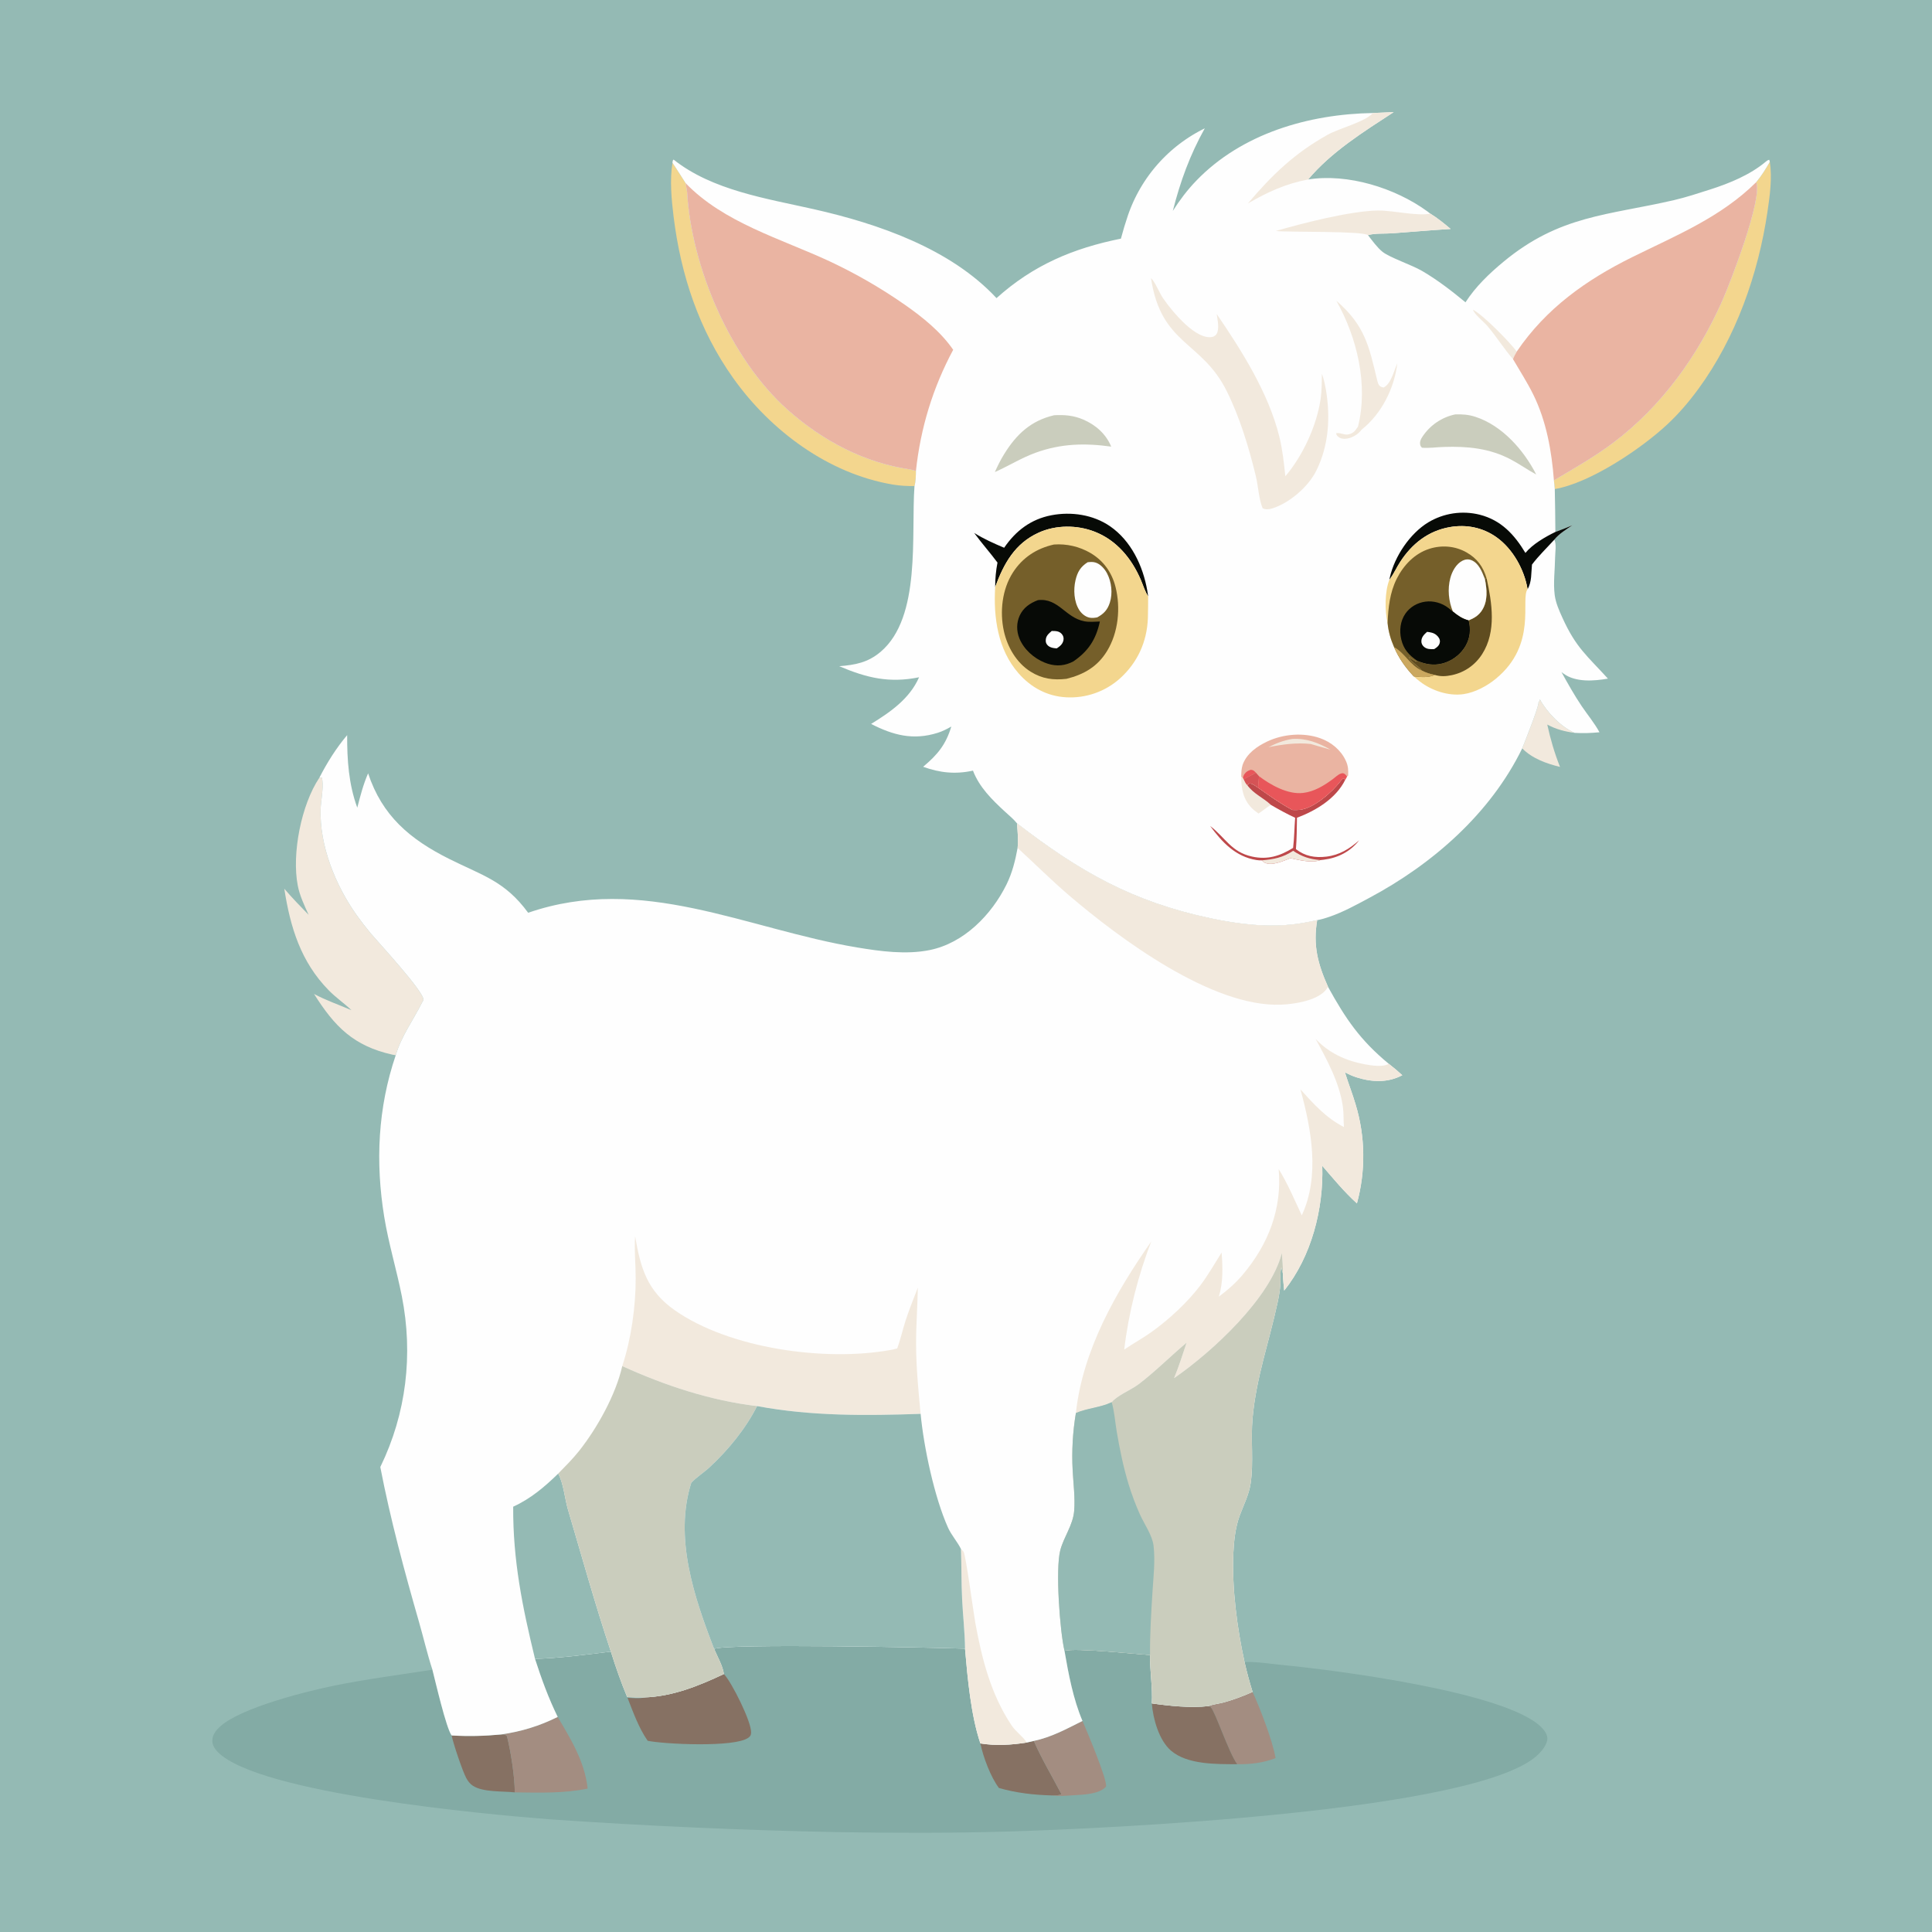 <?xml version="1.0" encoding="utf-8" ?>
<svg xmlns="http://www.w3.org/2000/svg" xmlns:xlink="http://www.w3.org/1999/xlink" width="1024" height="1024">
	<path fill="#94BAB4" d="M0 0L1024 0L1024 1024L0 1024L0 0Z"/>
	<path fill="#F2E9DD" d="M806.809 396.655C808.742 391.75 814.607 377.125 815.423 372.838C815.469 372.595 815.445 372.343 815.456 372.096C816.046 371.704 815.973 371.314 816.155 370.653C819.849 377.472 827.46 385.385 834.62 388.436C829.386 387.759 824.765 386.548 820.083 384.034C821.787 391.834 823.892 399.061 826.839 406.484C819.654 404.717 812.126 402.056 806.809 396.655Z"/>
	<path fill="#F3D68E" d="M930.876 96.507C933.634 93.207 935.877 89.522 938.041 85.816C939.367 94.385 938.058 103.689 936.797 112.233C931.919 145.291 920.027 179.038 900.157 206.161C895.18 212.955 889.758 219.314 883.579 225.057C869.683 237.972 842.834 256.008 824.071 259.206C824.003 257.675 823.775 256.131 823.604 254.605C834.165 248.341 844.72 242.362 854.611 234.986C880.577 215.623 900.136 188.33 913.098 158.832C917.13 149.657 934.316 105.313 930.876 96.507Z"/>
	<path fill="#F3D68E" d="M356.431 86.318C358.833 89.826 361.045 93.459 363.357 97.028L364.165 101.66C366.49 141.813 387.215 190.232 417.342 217.065C435.901 233.594 458.085 245.318 482.786 248.887C483.699 249.159 484.521 249.43 485.465 249.556C485.412 252.066 485.404 255.181 484.693 257.61C480.796 257.667 477.112 257.478 473.265 256.834C439.065 251.107 408.457 228.295 388.63 200.425C370.437 174.853 360.828 145.698 357.015 114.796C355.914 105.868 354.923 95.241 356.431 86.318Z"/>
	<path fill="#F2E9DD" d="M169.23 412.272L170.522 412.04C171.833 415.95 170.101 424.306 169.943 428.633C169.228 448.152 177.859 469.325 189.011 485.003Q192.618 490.063 196.602 494.831C200.528 499.453 224.669 525.585 224.43 529.875C224.403 530.357 224.008 530.742 223.792 531.174C219.176 540.442 212.673 549.261 209.743 559.292C209.153 559.21 208.585 559.125 208.003 558.995C187.372 554.395 177.323 544.089 166.455 526.818C172.676 530.152 179.765 532.619 186.273 535.404C182.415 531.733 178.011 528.733 174.248 524.898C159.398 509.763 153.842 491.402 150.685 471.042C154.768 475.83 159.175 480.37 163.573 484.867C161.311 479.866 158.883 474.818 157.829 469.397C154.55 452.534 159.698 426.49 169.23 412.272Z"/>
	<path fill="#83ABA5" d="M378.506 873.957C384.936 871.002 493.979 873.175 511.483 873.826C512.844 889.561 514.586 909.103 519.624 924.053C527.995 925.394 535.906 924.861 544.239 923.582L547.944 922.735C557.441 920.708 565.144 916.43 573.74 912.146C568.843 900.614 566.312 887.242 564.2 874.938C570.444 873.34 600.397 876.57 609.538 877.196C609.417 885.655 610.99 894.513 610.49 902.845C620.023 904.189 631.051 905.356 640.603 904.268C642.815 903.318 646.139 902.993 648.533 902.339C653.887 900.875 658.833 898.997 663.894 896.748Q661.44 888.908 659.629 880.896C659.784 880.89 659.939 880.883 660.093 880.879C666.444 880.727 673.14 881.852 679.47 882.458C708.077 885.198 797.07 896.665 816.481 915.02C818.169 916.616 820.012 918.836 820.13 921.276C820.271 924.205 817.501 927.684 815.573 929.629C784.992 960.474 583.528 969.341 533.1 970.783C503.573 971.628 473.716 971.538 444.178 971.076Q367.678 969.552 291.344 964.272C257.563 961.644 137.059 950.689 115.37 928.555C113.785 926.937 112.52 924.892 112.53 922.559C112.545 919.461 114.627 916.899 116.832 914.942C127.93 905.088 162.009 896.505 177.206 893.412C194.386 889.915 211.862 887.698 229.183 884.977C230.756 891.118 236.536 916.147 239.385 919.825C248.205 920.351 256.803 920.149 265.595 919.306C276.355 917.737 285.858 914.861 295.595 910.005C290.664 899.924 287.023 889.9 283.575 879.24C296.889 878.827 310.546 877.008 323.778 875.39C326.286 883.46 329.18 891.682 332.428 899.487C335.418 899.623 338.384 899.702 341.376 899.668C356.528 899.189 370.16 893.611 383.67 887.269C383.181 883.154 380.122 877.833 378.506 873.957Z"/>
	<path fill="#867163" d="M265.595 919.306C267.055 919.381 267.702 919.102 268.714 920.211C270.82 928.747 272.751 941.217 272.855 949.996C266.497 949.283 256.124 950.016 250.685 946.523C249.119 945.517 247.982 944.01 247.11 942.388C245.119 938.684 240.114 923.79 239.385 919.825C248.205 920.351 256.803 920.149 265.595 919.306Z"/>
	<path fill="#867163" d="M544.239 923.582L547.944 922.735C552.19 932.467 557.689 941.568 562.584 950.974C561.029 951.747 559.039 951.583 557.317 951.608C547.882 951.358 538.539 950.279 529.452 947.672C525.067 941.845 521.106 931.27 519.624 924.053C527.995 925.394 535.906 924.861 544.239 923.582Z"/>
	<path fill="#A38D81" d="M663.894 896.748C667.854 905.398 674.585 922.818 676.078 931.846C669.51 934.387 662.77 935.176 655.746 935.058C651.31 929.126 644.11 907.19 641.716 904.853C641.416 904.561 640.974 904.463 640.603 904.268C642.815 903.318 646.139 902.993 648.533 902.339C653.887 900.875 658.833 898.997 663.894 896.748Z"/>
	<path fill="#A38D81" d="M573.74 912.146C575.808 916.887 587.174 943.79 586.203 946.955C582.633 950.996 574.302 951.184 569.248 951.509C565.336 951.76 561.216 952.125 557.317 951.608C559.039 951.583 561.029 951.747 562.584 950.974C557.689 941.568 552.19 932.467 547.944 922.735C557.441 920.708 565.144 916.43 573.74 912.146Z"/>
	<path fill="#867163" d="M610.49 902.845C620.023 904.189 631.051 905.356 640.603 904.268C640.974 904.463 641.416 904.561 641.716 904.853C644.11 907.19 651.31 929.126 655.746 935.058C644.908 935.033 629.316 935.371 620.623 927.854C614.268 922.359 611.107 910.929 610.49 902.845Z"/>
	<path fill="#A38D81" d="M265.595 919.306C276.355 917.737 285.858 914.861 295.595 910.005C302.761 922.173 309.89 933.666 311.473 947.991C298.728 950.621 285.797 950.139 272.855 949.996C272.751 941.217 270.82 928.747 268.714 920.211C267.702 919.102 267.055 919.381 265.595 919.306Z"/>
	<path fill="#867163" d="M383.67 887.269C387.723 891.427 398.411 912.681 398.097 918.385C398.022 919.761 397.719 920.242 396.597 921.06C389.392 926.316 351.738 924.445 343.27 922.645C338.533 915.806 335.619 907.598 332.61 899.88C335.147 899.95 338.988 900.514 341.376 899.668C356.528 899.189 370.16 893.611 383.67 887.269Z"/>
	<path fill="#FEFEFE" d="M727.715 59.897Q733.197 59.624 738.683 59.435C722.844 69.749 705.594 80.512 693.344 95.118C714.407 91.816 739.382 99.585 756.495 112.003Q757.315 112.591 758.094 113.233C761.895 115.55 765.473 118.489 768.875 121.357C758.513 121.983 748.175 122.914 737.823 123.663C733.981 123.94 728.689 123.533 725.063 124.637C727.288 127.487 729.975 131.24 732.787 133.488C736.561 136.506 748.278 140.412 753.786 143.633C762.016 148.447 769.406 154.18 776.734 160.231C782.128 151.903 789.223 145.087 796.82 138.787C826.682 114.025 852.104 114.203 887.193 106.084C893.695 104.579 900.09 102.45 906.446 100.422C916.645 97.165 927.511 92.707 935.8 85.776C936.474 85.212 936.871 84.898 937.751 84.675L938.041 85.816C935.877 89.522 933.634 93.207 930.876 96.507C934.316 105.313 917.13 149.657 913.098 158.832C900.136 188.33 880.577 215.623 854.611 234.986C844.72 242.362 834.165 248.341 823.604 254.605C823.775 256.131 824.003 257.675 824.071 259.206C824.184 266.782 824.37 274.364 824.383 281.94Q828.944 280.295 833.406 278.396C830.221 280.569 826.274 282.973 823.844 286.017C825.036 288.398 824.271 292.668 824.241 295.349C824.169 301.828 823.188 309.002 824.029 315.397C824.58 319.586 826.415 323.678 828.146 327.49C835.323 343.3 841.036 347.397 852.233 359.687C844.818 360.975 835.211 361.723 828.8 357.103Q828.192 356.662 827.598 356.201C830.979 362.31 834.372 368.376 838.27 374.174C841.369 378.783 845.126 383.239 847.752 388.118C843.351 388.534 839.036 388.713 834.62 388.436C827.46 385.385 819.849 377.472 816.155 370.653C815.973 371.314 816.046 371.704 815.456 372.096C815.445 372.343 815.469 372.595 815.423 372.838C814.607 377.125 808.742 391.75 806.809 396.655C789.926 431.225 759.297 458.015 725.673 475.94C718.802 479.603 711.909 483.436 704.517 485.956C702.461 486.657 700.274 487.339 698.132 487.709C694.519 488.501 690.865 489.224 687.198 489.714C672.066 491.736 656.593 489.895 641.739 486.751C600.265 477.975 572.302 462.038 539.03 436.41C537.204 434.106 534.697 432.082 532.537 430.086C525.779 423.84 519.045 417.255 515.698 408.446C506.456 410.491 498.111 409.62 489.283 406.411C496.875 400.019 501.325 394.719 504.211 385.074C501.872 386.421 499.599 387.589 497.017 388.403C484.011 392.503 473.409 389.697 461.709 383.7C471.936 377.408 482.136 370.346 487.13 358.966C471.317 362.189 459.384 359.294 444.804 353.109C453.307 352.426 460.062 351.169 466.801 345.429C488.412 327.022 482.814 283.429 484.693 257.61C485.404 255.181 485.412 252.066 485.465 249.556C484.521 249.43 483.699 249.159 482.786 248.887C458.085 245.318 435.901 233.594 417.342 217.065C387.215 190.232 366.49 141.813 364.165 101.66L363.357 97.028C361.045 93.459 358.833 89.826 356.431 86.318C356.528 85.474 356.393 85.202 357.001 84.57C377.558 100.934 406.515 105.253 431.411 110.889C465.522 118.61 503.771 131.765 528.173 158.013C547.59 140.536 568.678 131.619 594.106 126.49C595.204 122.325 596.475 118.137 597.856 114.057Q598.177 113.125 598.52 112.202Q598.864 111.278 599.23 110.363Q599.596 109.448 599.984 108.543Q600.373 107.637 600.783 106.741Q601.193 105.845 601.626 104.96Q602.058 104.074 602.512 103.2Q602.966 102.325 603.441 101.462Q603.916 100.599 604.412 99.747Q604.909 98.896 605.426 98.057Q605.943 97.218 606.48 96.392Q607.017 95.566 607.575 94.754Q608.132 93.941 608.709 93.142Q609.287 92.344 609.883 91.56Q610.48 90.775 611.096 90.006Q611.711 89.237 612.346 88.483Q612.98 87.729 613.633 86.99Q614.285 86.252 614.956 85.53Q615.626 84.808 616.314 84.103Q617.003 83.397 617.708 82.709Q618.413 82.021 619.135 81.35Q619.857 80.679 620.595 80.026Q621.333 79.374 622.087 78.739Q622.841 78.104 623.61 77.488Q624.379 76.873 625.163 76.276Q625.947 75.679 626.746 75.101Q627.544 74.524 628.356 73.966Q629.169 73.409 629.995 72.871Q630.82 72.333 631.659 71.816Q632.498 71.299 633.349 70.803Q634.2 70.306 635.063 69.831Q635.927 69.355 636.801 68.901Q637.676 68.447 638.561 68.014C630.716 82.061 625.555 96.205 621.625 111.777C625.264 106.05 629.293 100.714 634.007 95.818C658.176 70.714 693.672 60.463 727.715 59.897Z"/>
	<path fill="#F2E9DD" d="M801.928 190.359C797.092 184.806 793.134 178.376 788.302 172.729C786.517 170.644 781.308 166.48 780.724 164.149C786.352 167.186 799.885 180.952 803.92 186.328C803.192 187.657 802.426 188.924 801.928 190.359Z"/>
	<path fill="#F2E9DD" d="M657.88 411.676L658.748 412.232L659.214 413.105C659.745 414.131 660.186 415.324 661.044 416.105C664.572 420.936 669.498 422.725 673.609 426.614C671.378 427.889 669.256 429.786 667.025 431.177C665.811 430.284 664.543 429.381 663.479 428.307C658.877 423.663 657.892 417.909 657.88 411.676Z"/>
	<path fill="#BE484A" d="M685.016 429.298C686.421 429.318 687.864 429.361 689.26 429.175C696.583 428.196 706.107 419.789 710.444 414.082C710.979 413.378 711.4 412.933 712.175 412.465L712.957 413.399C708.109 423.233 697.416 429.699 687.423 433.413C687.324 438.96 687.328 444.529 686.872 450.06C691.664 453.828 696.965 454.744 702.939 454.041C709.984 453.212 715.172 449.919 720.381 445.397C715.687 451.389 709.151 454.708 701.66 455.65Q700.773 455.761 699.884 455.849C695.357 457.567 688.551 455.842 683.957 454.86C680.264 456.25 674.411 459.032 670.544 457.338C669.865 457.041 669.283 456.479 668.736 456.002C667.743 456.029 666.85 455.98 665.865 455.82C654.857 454.035 647.726 446.398 641.402 437.785C649.521 443.98 652.542 451.575 663.59 453.995C671.892 455.813 678.394 453.707 685.369 449.407C686.009 444.124 686.023 438.748 686.454 433.437C682.02 431.366 677.831 429.076 673.609 426.614C669.498 422.725 664.572 420.936 661.044 416.105C661.587 415.646 661.841 415.153 662.613 415.241C664.034 415.403 665.613 416.698 666.812 417.489C672.669 421.627 678.678 425.927 685.016 429.298Z"/>
	<path fill="#F2E9DD" d="M668.736 456.002C675.2 455.441 679.889 454.554 685.392 450.944C690.155 454.109 694.247 455.423 699.884 455.849C695.357 457.567 688.551 455.842 683.957 454.86C680.264 456.25 674.411 459.032 670.544 457.338C669.865 457.041 669.283 456.479 668.736 456.002Z"/>
	<path fill="#F2E9DD" d="M719.766 226.09C725.305 204.041 719.29 178.831 708.266 159.368C723.501 172.571 725.578 183.395 729.99 201.793C730.486 203.862 731.206 205.204 733.435 205.368C737.419 203.212 738.756 196.546 740.615 192.592C738.952 205.912 732.312 219.278 721.641 227.762C720.252 229.747 717.692 231.428 715.392 232.123C713.652 232.649 711.385 232.902 709.777 231.834C708.906 231.255 708.322 230.689 708.171 229.641C710.178 229.121 712.294 230.653 714.509 230.256C716.95 229.818 718.138 228.597 719.452 226.584C719.559 226.42 719.661 226.255 719.766 226.09Z"/>
	<path fill="#070A06" d="M532.223 290.318C538.357 281.34 546.389 275.181 557.252 273.095C567.798 271.069 579.414 272.769 588.343 278.923C599.549 286.646 605.828 300.007 608.093 313.101Q608.346 314.576 608.545 316.06C606.889 313.563 605.857 310.121 604.664 307.344C599.825 296.078 591.883 286.36 580.171 281.802C570.847 278.174 559.688 278.163 550.531 282.308C537.861 288.043 532.043 298.737 527.463 311.141C527.465 306.696 527.845 302.54 528.688 298.176C524.702 292.836 520.262 287.836 516.333 282.47C521.412 285.622 526.722 288.01 532.223 290.318Z"/>
	<path fill="#070A06" d="M736.376 307.347Q736.518 306.611 736.684 305.879C739.205 294.858 747.249 282.83 756.954 276.89Q757.713 276.433 758.493 276.013Q759.274 275.594 760.074 275.213Q760.874 274.832 761.692 274.492Q762.509 274.151 763.343 273.851Q764.177 273.551 765.024 273.292Q765.871 273.033 766.73 272.816Q767.589 272.6 768.458 272.425Q769.327 272.251 770.203 272.12Q771.079 271.989 771.961 271.901Q772.842 271.813 773.727 271.768Q774.612 271.724 775.498 271.723Q776.384 271.722 777.269 271.765Q778.154 271.808 779.036 271.894Q779.918 271.98 780.794 272.11Q781.67 272.239 782.539 272.412Q783.409 272.584 784.268 272.799C795.625 275.692 802.648 283.313 808.506 293.064C812.38 288.36 818.959 284.598 824.383 281.94Q828.944 280.295 833.406 278.396C830.221 280.569 826.274 282.973 823.844 286.017C819.932 290.313 815.467 294.609 811.983 299.234C811.52 303.577 811.948 308.443 809.647 312.28C807.942 301.912 801.81 290.86 793.152 284.73C785.872 279.576 777.228 277.852 768.476 279.366C757.012 281.35 748.373 288.196 742.153 297.776C740.263 300.688 738.798 303.947 736.799 306.76L736.376 307.347Z"/>
	<path fill="#F2E9DD" d="M727.715 59.897Q733.197 59.624 738.683 59.435C722.844 69.749 705.594 80.512 693.344 95.118C681.483 97.356 671.77 101.814 661.408 107.841C674.167 92.743 686.232 81.14 703.689 71.423C710.157 67.823 723.211 64.783 727.715 59.897Z"/>
	<path fill="#F2E9DD" d="M676.214 122.43C690.388 118.272 715.887 111.81 730.256 111.579C738.049 111.453 751.32 114.688 758.094 113.233C761.895 115.55 765.473 118.489 768.875 121.357C758.513 121.983 748.175 122.914 737.823 123.663C733.981 123.94 728.689 123.533 725.063 124.637C721.989 122.33 683.832 123.183 676.214 122.43Z"/>
	<path fill="#CACDBD" d="M558.691 220.087C564.177 219.763 569.036 220.193 574.125 222.367C580.703 225.178 586.242 230.033 588.956 236.721C574.904 234.755 562.217 235.096 548.794 239.989C541.174 242.78 534.627 246.942 527.297 250.203C528.76 246.911 530.325 243.755 532.223 240.689C538.762 230.122 546.437 222.957 558.691 220.087Z"/>
	<path fill="#CACDBD" d="M771.37 219.619C775.034 219.527 778.342 219.748 781.864 220.882C796.16 225.486 807.595 238.506 814.219 251.486C809.626 249.025 805.39 245.953 800.745 243.52C789.566 237.597 777.798 236.471 765.322 236.882C761.493 237.008 757.454 237.6 753.647 237.297C753.151 236.667 752.865 236.458 752.725 235.621C752.457 234.013 753.026 232.818 753.887 231.513Q754.259 230.946 754.658 230.398Q755.057 229.849 755.483 229.321Q755.909 228.793 756.36 228.287Q756.811 227.781 757.287 227.297Q757.762 226.813 758.261 226.354Q758.76 225.894 759.28 225.459Q759.801 225.024 760.342 224.616Q760.884 224.207 761.445 223.826Q762.005 223.444 762.584 223.091Q763.163 222.737 763.759 222.413Q764.354 222.088 764.965 221.793Q765.575 221.498 766.2 221.233Q766.824 220.969 767.461 220.735Q768.098 220.501 768.745 220.299Q769.393 220.097 770.049 219.927Q770.706 219.757 771.37 219.619Z"/>
	<path fill="#EAB4A2" d="M658.634 405.329C660.761 399.403 666.159 395.617 671.65 393.014C680.088 389.013 690.881 388.124 699.741 391.271C705.592 393.349 710.75 397.556 713.34 403.275C714.578 406.007 714.688 408.133 714.538 411.09L713.956 411.604L712.957 413.399L712.175 412.465C711.4 412.933 710.979 413.378 710.444 414.082C706.107 419.789 696.583 428.196 689.26 429.175C687.864 429.361 686.421 429.318 685.016 429.298C678.678 425.927 672.669 421.627 666.812 417.489C665.613 416.698 664.034 415.403 662.613 415.241C661.841 415.153 661.587 415.646 661.044 416.105C660.186 415.324 659.745 414.131 659.214 413.105L658.748 412.232L657.88 411.676C657.906 409.412 657.957 407.523 658.634 405.329Z"/>
	<path fill="#E8565A" d="M658.748 412.232C658.961 411.6 659.159 410.913 659.537 410.35C660.407 409.051 661.559 408.387 663.022 407.992C664.492 408.23 664.583 408.476 665.656 409.546C664.215 410.529 659.932 412.417 659.214 413.105L658.748 412.232Z"/>
	<path fill="#D55356" d="M659.214 413.105C659.932 412.417 664.215 410.529 665.656 409.546L667.312 411.408L666.812 417.489C665.613 416.698 664.034 415.403 662.613 415.241C661.841 415.153 661.587 415.646 661.044 416.105C660.186 415.324 659.745 414.131 659.214 413.105Z"/>
	<path fill="#F2E9DD" d="M684.915 391.656C692.34 391.179 698.852 393.721 705.205 397.339C701.686 396.405 698.194 395.332 694.695 394.323C687.094 393.519 679.774 394.523 672.322 396.03C676.522 393.887 680.252 392.431 684.915 391.656Z"/>
	<path fill="#E8565A" d="M667.312 411.408C673.469 416.091 682.601 421.195 690.6 420.277C696.515 419.597 701.613 416.473 706.311 413.034C707.54 412.134 709.092 410.616 710.475 410.078C711.556 409.657 712.161 409.689 713.03 410.47C713.314 410.725 713.717 411.286 713.956 411.604L712.957 413.399L712.175 412.465C711.4 412.933 710.979 413.378 710.444 414.082C706.107 419.789 696.583 428.196 689.26 429.175C687.864 429.361 686.421 429.318 685.016 429.298C678.678 425.927 672.669 421.627 666.812 417.489L667.312 411.408Z"/>
	<path fill="#F2E9DD" d="M610.051 147.403C612.059 149.125 614.602 155.359 616.363 157.96Q621.156 164.929 627.204 170.843C630.674 174.212 636.702 179.165 641.794 178.701C643.006 178.59 644.095 178.125 644.774 177.065C646.467 174.42 645.284 169.392 644.893 166.452C658.212 185.978 672.36 208.291 678.086 231.512C679.785 238.402 680.503 245.399 681.261 252.438C690.518 241.545 697.875 225.668 699.952 211.492C700.597 207.089 700.553 202.602 700.642 198.161C701.701 200.969 702.237 203.779 702.79 206.718C705.191 221.259 704.293 236.112 697.657 249.49C693.438 257.995 683.374 266.705 674.233 269.488C672.467 270.025 670.903 270.221 669.199 269.358C667.142 264.2 666.911 257.69 665.584 252.204C661.935 237.122 657.098 221.153 650.176 207.253C636.834 180.46 615.397 182.992 610.051 147.403Z"/>
	<path fill="#F3D68E" d="M736.376 307.347L736.799 306.76C738.798 303.947 740.263 300.688 742.153 297.776C748.373 288.196 757.012 281.35 768.476 279.366C777.228 277.852 785.872 279.576 793.152 284.73C801.81 290.86 807.942 301.912 809.647 312.28C805.701 317.534 815.054 341.514 792.821 359.752C788.082 363.639 781.867 366.986 775.753 367.897C767.857 369.074 758.773 366.063 752.522 361.182C751.431 360.33 750.329 359.433 749.324 358.48C744.882 353.69 741.501 348.976 738.887 342.977C737.047 338.779 735.89 334.736 735.445 330.166C733.937 323.73 733.927 313.592 736.376 307.347Z"/>
	<path fill="#5F4C20" d="M787.016 306.866L787.929 306.546C790.806 319.565 793.204 334.734 785.593 346.658C781.883 352.47 776.224 356.423 769.472 357.841C766.372 358.492 763.603 358.64 760.553 357.757C758.089 357.284 755.739 356.589 753.532 355.391C751.748 352.671 747.859 351.24 746.729 348.126C747.894 349.05 749.143 349.783 750.416 350.543L751.133 350.218C755.513 352.039 759.619 352.84 764.314 351.682Q764.798 351.559 765.275 351.412Q765.752 351.265 766.221 351.094Q766.69 350.924 767.15 350.731Q767.61 350.538 768.06 350.322Q768.511 350.107 768.95 349.87Q769.389 349.632 769.816 349.374Q770.243 349.115 770.656 348.836Q771.07 348.556 771.469 348.257Q771.869 347.958 772.253 347.639Q772.637 347.321 773.005 346.983Q773.373 346.646 773.724 346.292Q774.075 345.937 774.408 345.565Q774.742 345.194 775.056 344.806Q775.371 344.419 775.666 344.016Q775.961 343.614 776.236 343.197Q776.511 342.781 776.765 342.351C779.204 338.145 779.613 333.487 778.398 328.822C781.422 327.564 783.701 326.244 785.513 323.417C788.682 318.472 788.098 312.354 787.016 306.866Z"/>
	<path fill="#755F2A" d="M735.445 330.166C735.818 322.053 736.607 314.145 740.289 306.776C743.89 299.572 749.819 293.334 757.652 290.861C764.185 288.799 771.272 289.366 777.249 292.76C782.966 296.005 786.113 300.384 787.929 306.546L787.016 306.866C788.098 312.354 788.682 318.472 785.513 323.417C783.701 326.244 781.422 327.564 778.398 328.822C779.613 333.487 779.204 338.145 776.765 342.351Q776.511 342.781 776.236 343.197Q775.961 343.614 775.666 344.016Q775.371 344.419 775.056 344.806Q774.742 345.194 774.408 345.565Q774.075 345.937 773.724 346.292Q773.373 346.646 773.005 346.983Q772.637 347.321 772.253 347.639Q771.869 347.958 771.469 348.257Q771.07 348.556 770.656 348.836Q770.243 349.115 769.816 349.374Q769.389 349.632 768.95 349.87Q768.511 350.107 768.061 350.322Q767.61 350.538 767.15 350.731Q766.69 350.924 766.221 351.094Q765.752 351.265 765.275 351.412Q764.798 351.559 764.314 351.682C759.619 352.84 755.513 352.039 751.133 350.218L750.416 350.543C749.143 349.783 747.894 349.05 746.729 348.126C747.859 351.24 751.748 352.671 753.532 355.391C755.739 356.589 758.089 357.284 760.553 357.757C756.644 359.294 753.387 358.883 749.324 358.48C744.882 353.69 741.501 348.976 738.887 342.977C737.047 338.779 735.89 334.736 735.445 330.166Z"/>
	<path fill="#CBA85F" d="M738.887 342.977C744.595 346.067 747.204 352.465 753.532 355.391C755.739 356.589 758.089 357.284 760.553 357.757C756.644 359.294 753.387 358.883 749.324 358.48C744.882 353.69 741.501 348.976 738.887 342.977Z"/>
	<path fill="#FEFEFE" d="M770.066 324.145C767.774 318.602 767.153 312.198 768.707 306.353C769.64 302.841 771.771 298.896 775.133 297.183C776.615 296.428 778.222 296.244 779.802 296.864C783.849 298.45 785.553 303.166 787.016 306.866C788.098 312.354 788.682 318.472 785.513 323.417C783.701 326.244 781.422 327.564 778.398 328.822C774.969 327.894 772.79 326.352 770.066 324.145Z"/>
	<path fill="#070A06" d="M751.133 350.218C746.775 347.229 743.917 344.137 742.681 338.822C741.613 334.23 742.165 329.213 744.866 325.27C747.309 321.702 751.22 319.462 755.478 318.885C759.709 318.312 764.312 319.599 767.662 322.229L770.066 324.145C772.79 326.352 774.969 327.894 778.398 328.822C779.613 333.487 779.204 338.145 776.765 342.351Q776.511 342.781 776.236 343.197Q775.961 343.614 775.666 344.016Q775.371 344.419 775.056 344.806Q774.742 345.194 774.408 345.565Q774.075 345.937 773.724 346.292Q773.373 346.646 773.005 346.983Q772.637 347.321 772.253 347.639Q771.869 347.958 771.469 348.257Q771.07 348.556 770.656 348.836Q770.243 349.115 769.816 349.374Q769.389 349.632 768.95 349.87Q768.511 350.107 768.061 350.322Q767.61 350.538 767.15 350.731Q766.69 350.924 766.221 351.094Q765.752 351.265 765.275 351.412Q764.798 351.559 764.314 351.682C759.619 352.84 755.513 352.039 751.133 350.218Z"/>
	<path fill="#FEFEFE" d="M756.383 334.895C758.187 335.107 759.887 335.381 761.323 336.587C762.369 337.465 763.3 338.736 763.175 340.175C763.005 342.125 761.644 343.075 760.16 344.033C758.201 344.101 756.323 344.192 754.732 342.819C753.826 342.036 753.291 340.951 753.355 339.741C753.468 337.581 754.856 336.228 756.383 334.895Z"/>
	<path fill="#F3D68E" d="M527.463 311.141C532.043 298.737 537.861 288.043 550.531 282.308C559.688 278.163 570.847 278.174 580.171 281.802C591.883 286.36 599.825 296.078 604.664 307.344C605.857 310.121 606.889 313.563 608.545 316.06C608.514 319.952 608.542 323.86 608.392 327.751C607.91 340.203 602.893 351.202 593.609 359.585Q592.885 360.233 592.13 360.844Q591.375 361.455 590.59 362.028Q589.806 362.602 588.994 363.136Q588.183 363.67 587.346 364.163Q586.509 364.657 585.649 365.109Q584.789 365.561 583.908 365.97Q583.027 366.379 582.126 366.744Q581.226 367.109 580.309 367.429Q579.392 367.75 578.46 368.025Q577.528 368.3 576.584 368.529Q575.64 368.757 574.686 368.94Q573.731 369.122 572.769 369.257Q571.807 369.392 570.84 369.479Q569.872 369.567 568.902 369.607Q567.931 369.646 566.959 369.639Q565.988 369.631 565.018 369.575C555.015 369.032 546.466 364.382 539.906 356.925C528.885 344.398 526.494 327.327 527.463 311.141Z"/>
	<path fill="#755F2A" d="M558.61 288.605Q559.869 288.514 561.131 288.517Q562.393 288.521 563.651 288.619Q564.91 288.717 566.157 288.909Q567.404 289.102 568.634 289.387Q569.863 289.673 571.068 290.049Q572.272 290.426 573.445 290.893Q574.618 291.359 575.753 291.912Q576.887 292.465 577.977 293.101C584.852 297.167 589.311 303.381 591.248 311.077C594.033 322.148 592.775 335.19 586.786 345.02C581.712 353.347 574.54 357.471 565.266 359.793C558.272 360.585 552.359 359.812 546.277 356.012C538.778 351.326 533.936 342.978 532.07 334.479C529.828 324.267 531.134 312.355 536.851 303.456C541.974 295.482 549.458 290.654 558.61 288.605Z"/>
	<path fill="#FEFEFE" d="M576.484 297.994C577.972 297.846 579.246 297.71 580.708 298.178C583.291 299.006 585.528 301.54 586.749 303.867C589.143 308.433 589.821 314.454 588.248 319.381C587.028 323.206 585.039 325.351 581.549 327.22C580.216 327.463 578.864 327.651 577.516 327.379C575.231 326.919 573.212 325.199 571.989 323.271C569.202 318.878 568.875 312.486 570.038 307.537C571.068 303.158 572.693 300.403 576.484 297.994Z"/>
	<path fill="#070A06" d="M550.126 318.085C560.946 316.792 564.64 327.391 574.781 329.306C577.354 329.792 580.337 329.486 582.956 329.417C580.903 338.886 576.89 345.069 568.952 350.535C568.446 350.783 567.943 351.036 567.427 351.261C562.867 353.249 558.268 353.041 553.682 351.185C547.945 348.864 542.628 344.138 540.284 338.336C538.717 334.457 538.705 330.088 540.461 326.268C542.393 322.065 545.929 319.67 550.126 318.085Z"/>
	<path fill="#FEFEFE" d="M557.435 334.432C559.398 334.444 561.225 334.377 562.687 335.945C563.565 336.886 563.909 338.091 563.648 339.353C563.217 341.435 561.775 342.54 560.109 343.66C558.299 343.543 556.172 343.228 554.978 341.674C554.408 340.93 554.249 340.262 554.27 339.359C554.327 337.013 555.801 335.867 557.435 334.432Z"/>
	<path fill="#EAB4A2" d="M930.876 96.507C934.316 105.313 917.13 149.657 913.098 158.832C900.136 188.33 880.577 215.623 854.611 234.986C844.72 242.362 834.165 248.341 823.604 254.605C822.44 239.05 819.585 223.12 812.643 209.065C809.472 202.645 805.529 196.547 801.928 190.359C802.426 188.924 803.192 187.657 803.92 186.328C819.438 163.452 840.67 148.371 865.139 136.278C888.528 124.717 912.023 115.205 930.876 96.507Z"/>
	<path fill="#EAB4A2" d="M363.357 97.028C383.519 118.036 413.87 126.478 439.691 138.494Q450.144 143.388 460.139 149.159Q470.135 154.931 479.598 161.539C489.153 168.228 498.505 175.738 505.209 185.381C494.382 205.633 487.941 226.75 485.465 249.556C484.521 249.43 483.699 249.159 482.786 248.887C458.085 245.318 435.901 233.594 417.342 217.065C387.215 190.232 366.49 141.813 364.165 101.66L363.357 97.028Z"/>
	<path fill="#FEFEFE" d="M183.997 389.635C183.974 402.844 184.773 415.517 189.364 428.08C190.968 421.885 192.534 415.763 195.105 409.88C202.565 432.42 217.242 444.815 238.139 455.27C255.788 464.1 267.585 466.936 279.934 483.786C340.362 462.913 395.359 492.344 454.25 502.164C466.68 504.236 480.247 506.071 492.713 503.56C510.905 499.895 525.572 484.846 533.502 468.724C536.532 462.566 538.106 456.142 539.347 449.429C539.826 445.182 539.329 440.658 539.03 436.41C572.302 462.038 600.265 477.975 641.739 486.751C656.593 489.895 672.066 491.736 687.198 489.714C690.865 489.224 694.519 488.501 698.132 487.709C695.851 501.047 698.444 510.841 703.885 523.06C713.281 540.081 720.885 551.276 736.042 563.81C738.554 565.744 740.923 567.742 743.253 569.891C735.49 573.961 727.282 573.613 719.09 571.039C716.923 570.358 714.839 569.411 712.837 568.341C714.586 574.044 716.808 579.593 718.482 585.315Q718.964 586.907 719.391 588.514Q719.817 590.122 720.187 591.743Q720.556 593.365 720.869 594.998Q721.181 596.632 721.436 598.275Q721.691 599.919 721.888 601.57Q722.086 603.221 722.225 604.879Q722.364 606.536 722.445 608.197Q722.526 609.858 722.548 611.521Q722.571 613.184 722.535 614.847Q722.499 616.51 722.405 618.17Q722.311 619.831 722.159 621.487Q722.006 623.143 721.796 624.793Q721.585 626.442 721.317 628.084Q721.049 629.725 720.724 631.356Q720.398 632.987 720.016 634.605Q719.633 636.224 719.194 637.828C712.404 631.642 706.801 624.831 700.83 617.908C701.571 640.753 695.084 665.975 680.65 684.035C680.394 681.08 679.975 678.026 679.96 675.065Q679.521 673.415 679.142 671.751C678.344 674.423 678.801 677.732 678.634 680.527C678.437 683.833 677.821 687.223 677.129 690.46C672.616 711.569 665.896 729.713 663.889 751.605C662.836 763.086 664.546 774.944 662.858 786.279C661.98 792.177 659.116 797.722 657.069 803.28C654.782 809.487 653.99 816.718 653.698 823.285C652.885 841.576 655.698 863.035 659.629 880.896Q661.44 888.908 663.894 896.748C658.833 898.997 653.887 900.875 648.533 902.339C646.139 902.993 642.815 903.318 640.603 904.268C631.051 905.356 620.023 904.189 610.49 902.845C610.99 894.513 609.417 885.655 609.538 877.196C600.397 876.57 570.444 873.34 564.2 874.938C566.312 887.242 568.843 900.614 573.74 912.146C565.144 916.43 557.441 920.708 547.944 922.735L544.239 923.582C535.906 924.861 527.995 925.394 519.624 924.053C514.586 909.103 512.844 889.561 511.483 873.826C493.979 873.175 384.936 871.002 378.506 873.957C380.122 877.833 383.181 883.154 383.67 887.269C370.16 893.611 356.528 899.189 341.376 899.668C338.384 899.702 335.418 899.623 332.428 899.487C329.18 891.682 326.286 883.46 323.778 875.39C310.546 877.008 296.889 878.827 283.575 879.24C287.023 889.9 290.664 899.924 295.595 910.005C285.858 914.861 276.355 917.737 265.595 919.306C256.803 920.149 248.205 920.351 239.385 919.825C236.536 916.147 230.756 891.118 229.183 884.977C226.463 876.666 224.5 868.093 222.083 859.686C214.328 832.715 206.88 805.118 201.566 777.557C215.381 749.222 219.093 717.837 212.957 686.908C210.169 672.855 205.955 659.122 203.648 644.962C198.929 615.988 200.257 587.194 209.743 559.292C212.673 549.261 219.176 540.442 223.792 531.174C224.008 530.742 224.403 530.357 224.43 529.875C224.669 525.585 200.528 499.453 196.602 494.831Q192.618 490.062 189.011 485.003C177.859 469.325 169.228 448.152 169.943 428.633C170.101 424.306 171.833 415.95 170.522 412.04L169.23 412.272C173.395 404.189 178.118 396.588 183.997 389.635Z"/>
	<path fill="#F2E9DD" d="M509.332 821.011C509.785 821.473 510.313 821.873 510.693 822.398C511.876 824.035 516.031 855.24 516.931 860.151C520.439 879.303 525.179 898.045 536.145 914.467C538.433 917.893 542.058 920.241 544.239 923.582C535.906 924.861 527.995 925.394 519.624 924.053C514.586 909.103 512.844 889.561 511.483 873.826C511.401 865.193 510.371 856.39 509.946 847.749C509.506 838.829 509.652 829.925 509.332 821.011Z"/>
	<path fill="#94BAB4" d="M295.868 781.028C298.751 786.383 299.306 794.229 301.045 800.118C308.482 825.297 315.46 850.47 323.778 875.39C310.546 877.008 296.889 878.827 283.575 879.24C276.878 851.697 271.837 827.064 272.002 798.569C281.202 794.396 288.695 788.054 295.868 781.028Z"/>
	<path fill="#F2E9DD" d="M539.03 436.41C572.302 462.038 600.265 477.975 641.739 486.751C656.593 489.895 672.066 491.736 687.198 489.714C690.865 489.224 694.519 488.501 698.132 487.709C695.851 501.047 698.444 510.841 703.885 523.06C703.427 523.813 702.888 524.552 702.284 525.195C697.331 530.47 685.949 532.208 679.047 532.494C642.511 534.004 593.427 497.465 566.635 474.585C557.258 466.578 548.467 457.751 539.347 449.429C539.826 445.182 539.329 440.658 539.03 436.41Z"/>
	<path fill="#F2E9DD" d="M329.81 724.058C334.554 709.638 336.936 692.71 336.932 677.554C336.931 670.151 336.116 662.65 336.628 655.271C339.552 672.261 342.995 684.215 357.752 694.536C386.742 714.81 437.248 721.765 471.845 715.54C473.091 715.316 474.3 715.048 475.52 714.712C477.338 709.893 478.385 704.857 479.973 699.965C481.887 694.066 484.235 688.276 486.465 682.489C486.31 692.6 485.486 702.703 485.543 712.815C485.612 725.06 486.775 737.196 487.947 749.375C458.88 750.373 429.98 750.632 401.272 745.256C376.618 742.361 352.334 734.315 329.81 724.058Z"/>
	<path fill="#F2E9DD" d="M697.288 550.628C704.242 558.084 713.328 562.232 723.219 564.073C726.625 564.707 733.159 565.789 736.042 563.81C738.554 565.744 740.923 567.742 743.253 569.891C735.49 573.961 727.282 573.613 719.09 571.039C716.923 570.358 714.839 569.411 712.837 568.341C714.586 574.044 716.808 579.593 718.482 585.315Q718.964 586.907 719.391 588.514Q719.817 590.122 720.187 591.743Q720.556 593.365 720.869 594.998Q721.181 596.632 721.436 598.275Q721.691 599.919 721.888 601.57Q722.086 603.221 722.225 604.879Q722.364 606.536 722.445 608.197Q722.526 609.858 722.548 611.521Q722.571 613.184 722.535 614.847Q722.499 616.51 722.405 618.17Q722.311 619.831 722.159 621.487Q722.006 623.143 721.796 624.793Q721.585 626.442 721.317 628.084Q721.049 629.725 720.724 631.356Q720.398 632.987 720.016 634.605Q719.633 636.224 719.194 637.828C712.404 631.642 706.801 624.831 700.83 617.908C701.571 640.753 695.084 665.975 680.65 684.035C680.394 681.08 679.975 678.026 679.96 675.065C680.037 671.398 679.697 667.765 679.401 664.113C673.362 688.074 642.274 716.692 622.28 730.442C624.839 724.307 626.823 717.947 628.918 711.644C620.344 718.83 612.47 726.824 603.555 733.617C599.561 736.659 592.188 739.56 589.222 743.188C583.233 746.048 576.319 746.311 570.251 748.92C573.806 715.768 591.357 684.89 610.217 657.985C603.264 675.771 598.063 696.329 595.867 715.3C600.692 712.017 605.817 709.225 610.568 705.813C619.666 699.278 629.444 690.243 636.221 681.264C640.334 675.815 643.836 669.68 647.468 663.895C648.104 671.554 648.316 679.846 646.007 687.243C650.717 683.771 654.85 680.125 658.639 675.647C672.232 659.583 679.565 640.796 677.724 619.645C682.49 627.275 686.135 636.013 689.968 644.16C699.675 623.307 695.08 598.643 689.266 577.414C696.333 585.22 702.805 592.504 712.307 597.348C712.043 593.721 712.248 590.101 711.736 586.482C709.947 573.826 703.36 561.724 697.288 550.628Z"/>
	<path fill="#CACDBD" d="M329.81 724.058C352.334 734.315 376.618 742.361 401.272 745.256C395.222 757.271 385.819 768.725 375.904 777.853C372.904 780.615 369.129 782.953 366.394 785.914C357.171 815.053 367.96 846.675 378.506 873.957C380.122 877.833 383.181 883.154 383.67 887.269C370.16 893.611 356.528 899.189 341.376 899.668C338.384 899.702 335.418 899.623 332.428 899.487C329.18 891.682 326.286 883.46 323.778 875.39C315.46 850.47 308.482 825.297 301.045 800.118C299.306 794.229 298.751 786.383 295.868 781.028C299.701 777.1 303.606 773.224 307.015 768.913C316.586 756.81 326.381 739.221 329.81 724.058Z"/>
	<path fill="#CACDBD" d="M622.28 730.442C642.274 716.692 673.362 688.074 679.401 664.113C679.697 667.765 680.037 671.398 679.96 675.065Q679.521 673.415 679.142 671.751C678.344 674.423 678.801 677.732 678.634 680.527C678.437 683.833 677.821 687.223 677.129 690.46C672.616 711.569 665.896 729.713 663.889 751.605C662.836 763.086 664.546 774.944 662.858 786.279C661.98 792.177 659.116 797.722 657.069 803.28C654.782 809.487 653.99 816.718 653.698 823.285C652.885 841.576 655.698 863.035 659.629 880.896Q661.44 888.908 663.894 896.748C658.833 898.997 653.887 900.875 648.533 902.339C646.139 902.993 642.815 903.318 640.603 904.268C631.051 905.356 620.023 904.189 610.49 902.845C610.99 894.513 609.417 885.655 609.538 877.196C600.397 876.57 570.444 873.34 564.2 874.938C561.719 864.378 559.363 831.627 561.968 821.685C563.861 814.463 568.727 808.388 569.341 800.747C569.906 793.712 568.885 786.316 568.533 779.261Q568.128 771.651 568.559 764.043Q568.99 756.435 570.251 748.92C576.319 746.311 583.233 746.048 589.222 743.188C592.188 739.56 599.561 736.659 603.555 733.617C612.47 726.824 620.344 718.83 628.918 711.644C626.823 717.947 624.839 724.307 622.28 730.442Z"/>
	<path fill="#94BAB4" d="M589.222 743.188C590.667 748.119 591.026 753.678 591.885 758.773C593.467 768.152 595.427 777.681 598.215 786.783C599.845 792.103 601.866 797.51 604.138 802.585C606.444 807.739 610.735 813.676 611.405 819.253C612.354 827.157 611.348 835.655 610.852 843.594C610.158 854.719 609.452 866.051 609.538 877.196C600.397 876.57 570.444 873.34 564.2 874.938C561.719 864.378 559.363 831.627 561.968 821.685C563.861 814.463 568.727 808.388 569.341 800.747C569.906 793.712 568.885 786.316 568.533 779.261Q568.128 771.651 568.559 764.043Q568.99 756.435 570.251 748.92C576.319 746.311 583.233 746.048 589.222 743.188Z"/>
	<path fill="#94BAB4" d="M401.272 745.256C429.98 750.632 458.88 750.373 487.947 749.375C489.606 766.986 495.237 793.574 502.466 809.668C504.295 813.741 507.416 817.081 509.332 821.011C509.652 829.925 509.506 838.829 509.946 847.749C510.371 856.39 511.401 865.193 511.483 873.826C493.979 873.175 384.936 871.002 378.506 873.957C367.96 846.675 357.171 815.053 366.394 785.914C369.129 782.953 372.904 780.615 375.904 777.853C385.819 768.725 395.222 757.271 401.272 745.256Z"/>
</svg>
